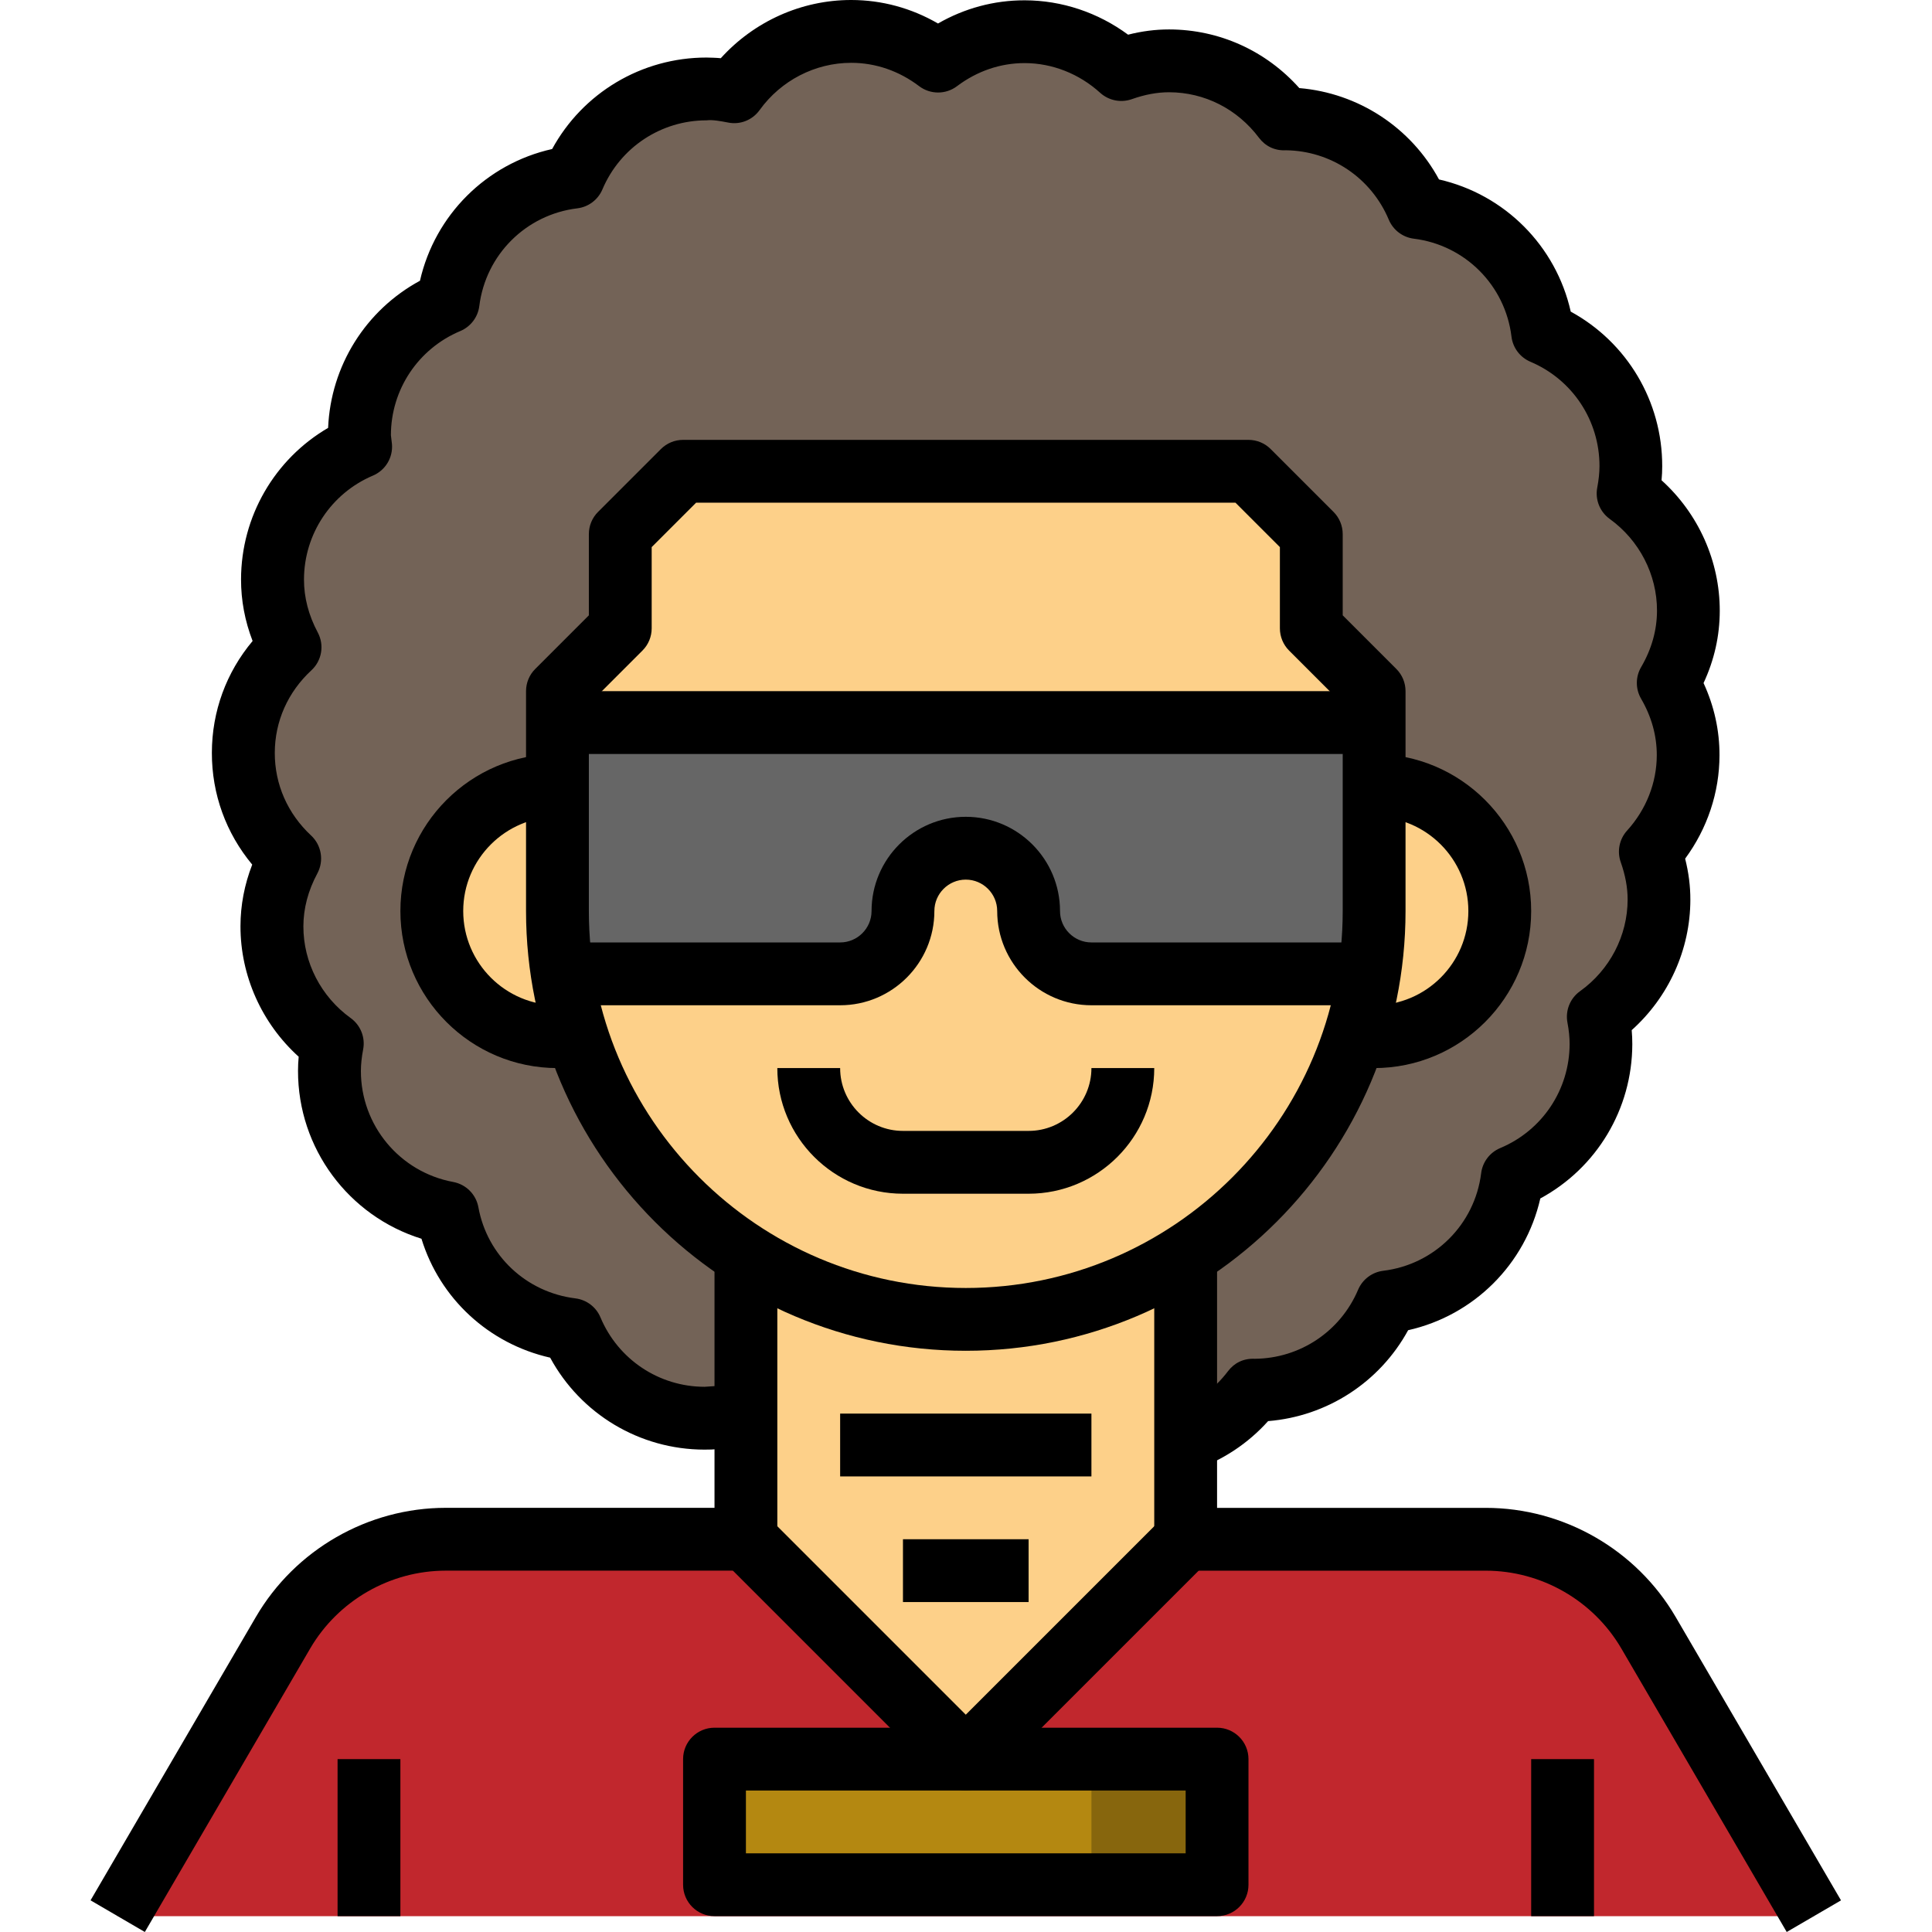 <svg width="512" height="512" viewBox="0 0 512 512" fill="none" xmlns="http://www.w3.org/2000/svg">
<g clip-path="url(#clip0)">
<path d="M313.887 381.654C321.187 379.146 327.479 374.46 332.06 368.408C332.116 368.408 332.165 368.424 332.214 368.424C348.098 368.452 361.735 358.803 367.559 345.045C384.943 342.939 398.6 329.319 400.774 311.947C414.557 306.168 424.247 292.568 424.279 276.684C424.287 274.204 424.007 271.798 423.564 269.453C433.262 262.519 439.639 251.248 439.663 238.42C439.672 233.941 438.765 229.706 437.359 225.711C443.508 218.923 447.374 210.018 447.39 200.145C447.398 193.138 445.39 186.651 442.11 180.993C445.407 175.347 447.447 168.864 447.455 161.853C447.479 149.025 441.139 137.73 431.465 130.764C431.912 128.414 432.205 126.012 432.205 123.537C432.229 107.657 422.584 94.02 408.822 88.196C406.716 70.812 393.1 57.155 375.725 54.981C369.949 41.198 356.349 31.5 340.465 31.472C340.408 31.472 340.355 31.492 340.306 31.492C333.332 22.217 322.353 16.124 309.859 16.108C305.38 16.1 301.141 17.006 297.145 18.412C290.362 12.263 281.456 8.397 271.584 8.381C262.926 8.365 255.017 11.336 248.591 16.173C242.181 11.312 234.292 8.316 225.634 8.3C212.807 8.275 201.511 14.616 194.545 24.29C192.196 23.838 189.789 23.55 187.318 23.55C171.434 23.526 157.802 33.171 151.973 46.933C134.593 49.038 120.933 62.655 118.762 80.026C104.975 85.806 95.277 99.406 95.253 115.29C95.253 116.339 95.477 117.33 95.554 118.351C81.86 124.171 72.236 137.722 72.211 153.537C72.203 160.065 73.975 166.125 76.849 171.502C69.297 178.485 64.497 188.382 64.481 199.47C64.464 210.558 69.232 220.48 76.755 227.483C73.87 232.852 72.069 238.904 72.061 245.428C72.036 258.255 78.381 269.55 88.055 276.521C87.603 278.866 87.311 281.273 87.311 283.744C87.278 302.506 100.773 318.073 118.579 321.385C121.55 337.684 134.833 350.239 151.449 352.312C157.225 366.095 170.828 375.793 186.709 375.817C189.192 375.825 191.598 375.545 193.943 375.102C194.984 376.557 196.126 377.947 197.358 379.248" fill="#736357"/>
<path d="M197.674 332.997H314.212V466.183H197.674V332.997Z" fill="#FDD089"/>
<path d="M480.694 507.803L436.874 432.695C427.924 417.356 411.496 407.914 393.73 407.914H314.212L255.943 466.183L197.674 407.914H118.144C100.382 407.914 83.957 417.348 74.999 432.695L31.191 507.803H480.694Z" fill="#C1272D"/>
<path d="M189.351 466.184H322.536V499.48H189.351V466.184Z" fill="#87660D"/>
<path d="M189.351 466.184H289.24V499.48H189.351V466.184Z" fill="#B48811"/>
<path d="M147.729 208.136C129.341 208.136 114.433 223.044 114.433 241.432C114.433 259.82 129.341 274.729 147.729 274.729" fill="#FDD089"/>
<path d="M364.156 208.136C382.544 208.136 397.453 223.044 397.453 241.432C397.453 259.82 382.544 274.729 364.156 274.729" fill="#FDD089"/>
<path d="M330.86 124.895H181.026L164.378 141.543V166.515L147.729 183.163V241.432C147.729 301.201 196.174 349.646 255.943 349.646C315.708 349.646 364.157 301.201 364.157 241.432V183.163L347.508 166.515V141.543L330.86 124.895Z" fill="#FDD089"/>
<path d="M364.157 258.08H289.24C280.042 258.08 272.591 250.63 272.591 241.432C272.591 232.234 265.141 224.784 255.943 224.784C246.745 224.784 239.295 232.234 239.295 241.432C239.295 250.63 231.845 258.08 222.647 258.08H147.729V191.487H364.157V258.08Z" fill="#666666"/>
<path d="M316.597 389.518L311.188 373.777C316.825 371.838 321.751 368.241 325.438 363.371C327.104 361.177 329.543 359.953 332.555 360.091C344.525 359.986 355.231 352.836 359.909 341.797C361.075 339.049 363.616 337.135 366.571 336.769C380.154 335.119 390.836 324.482 392.522 310.907C392.888 307.952 394.811 305.412 397.567 304.253C408.724 299.587 415.946 288.763 415.963 276.667C415.963 274.903 415.78 273.038 415.389 270.993C414.792 267.803 416.089 264.567 418.726 262.677C426.612 257.04 431.322 247.968 431.339 238.404C431.339 235.238 430.749 231.986 429.51 228.47C428.493 225.585 429.14 222.378 431.196 220.114C436.257 214.537 439.057 207.436 439.065 200.128C439.073 194.967 437.675 189.931 434.903 185.163C433.403 182.574 433.403 179.375 434.919 176.786C437.7 172.026 439.114 166.999 439.122 161.837C439.138 152.281 434.452 143.185 426.595 137.523C423.966 135.625 422.673 132.377 423.291 129.199C423.681 127.15 423.872 125.293 423.88 123.529C423.896 111.437 416.723 100.58 405.578 95.87C402.83 94.703 400.916 92.163 400.558 89.208C398.908 75.624 388.271 64.943 374.691 63.256C371.728 62.89 369.2 60.968 368.042 58.22C363.404 47.157 352.727 39.962 340.765 39.824C337.818 39.983 335.31 38.723 333.648 36.52C327.897 28.866 319.215 24.464 309.838 24.448C309.83 24.448 309.822 24.448 309.822 24.448C306.668 24.448 303.42 25.046 299.917 26.289C297.031 27.293 293.824 26.647 291.56 24.598C285.975 19.538 278.883 16.742 271.575 16.721C271.559 16.721 271.542 16.721 271.514 16.721C265.116 16.721 258.922 18.839 253.61 22.843C250.638 25.082 246.541 25.074 243.57 22.826C238.254 18.794 232.043 16.656 225.625 16.648C225.609 16.648 225.593 16.648 225.569 16.648C216.029 16.648 206.953 21.326 201.303 29.175C199.413 31.805 196.182 33.122 192.979 32.48C190.906 32.081 188.874 31.699 187.252 31.89C175.181 31.89 164.353 39.064 159.646 50.193C158.484 52.94 155.943 54.855 152.98 55.212C139.397 56.862 128.723 67.499 127.024 81.079C126.659 84.034 124.736 86.57 121.989 87.728C110.836 92.407 103.609 103.235 103.593 115.322C103.759 116.611 103.828 117.164 103.877 117.72C104.158 121.289 102.129 124.638 98.833 126.036C87.753 130.739 80.583 141.543 80.559 153.574C80.551 158.317 81.774 163.044 84.213 167.616C85.997 170.953 85.298 175.075 82.518 177.644C76.275 183.415 72.836 191.178 72.82 199.511C72.804 207.847 76.222 215.626 82.441 221.414C85.213 223.995 85.896 228.113 84.107 231.454C81.66 236.006 80.409 240.725 80.4 245.48C80.384 255.044 85.071 264.132 92.931 269.794C95.561 271.692 96.85 274.936 96.236 278.118C95.842 280.175 95.65 282.028 95.642 283.792C95.618 298.213 105.909 310.606 120.107 313.236C123.505 313.87 126.159 316.532 126.777 319.93C129.114 332.758 139.446 342.464 152.489 344.085C155.444 344.451 157.984 346.374 159.13 349.121C163.808 360.274 174.64 367.501 186.728 367.517C188.565 367.375 190.346 367.343 192.386 366.952C195.585 366.355 198.836 367.651 200.718 370.289C201.543 371.448 202.442 372.529 203.409 373.553L195.134 381.377L195.499 383.3C194.508 383.483 193.552 383.641 192.601 383.775L191.313 384.991C191.004 384.665 190.703 384.34 190.406 384.007C189.151 384.125 187.984 384.182 186.675 384.166C169.47 384.141 153.879 374.711 145.798 359.795C129.508 356.104 116.562 344.118 111.693 328.278C92.415 322.275 78.945 304.355 78.978 283.752C78.978 282.536 79.039 281.297 79.153 280.041C69.398 271.225 63.712 258.629 63.728 245.444C63.736 239.892 64.776 234.433 66.841 229.129C59.891 220.78 56.127 210.452 56.148 199.478C56.164 188.516 59.96 178.196 66.943 169.872C64.894 164.568 63.87 159.097 63.878 153.545C63.903 136.848 72.796 121.659 86.953 113.392C87.652 96.918 96.927 82.184 111.295 74.401C115.262 56.98 128.89 43.393 146.323 39.491C154.444 24.615 170.027 15.25 187.216 15.25C188.334 15.274 189.732 15.299 191.02 15.425C199.82 5.686 212.371 0 225.532 0H225.617C233.706 0.008 241.542 2.146 248.582 6.227C255.601 2.191 263.417 0.081 271.481 0.081H271.567C281.403 0.102 290.971 3.304 298.953 9.19C302.624 8.259 306.2 7.8 309.797 7.8H309.838C323.133 7.824 335.493 13.445 344.334 23.343C360.002 24.663 373.887 33.764 381.353 47.555C398.766 51.526 412.353 65.154 416.263 82.583C431.164 90.716 440.537 106.332 440.504 123.565C440.504 124.789 440.447 126.02 440.329 127.276C450.092 136.1 455.77 148.692 455.754 161.877C455.746 168.49 454.307 174.908 451.458 181.017C454.279 187.134 455.697 193.56 455.685 200.169C455.669 210.009 452.466 219.573 446.58 227.556C447.511 231.242 447.971 234.839 447.962 238.453C447.946 251.638 442.219 264.218 432.42 272.997C432.529 274.253 432.578 275.497 432.578 276.72C432.546 293.941 423.116 309.533 408.199 317.605C404.228 335.03 390.6 348.605 373.171 352.519C365.652 366.286 351.735 375.341 336.062 376.61C330.758 382.511 324.092 386.938 316.597 389.518V389.518Z" fill="black"/>
<path d="M255.943 357.97C191.679 357.97 139.405 305.696 139.405 241.432V183.163C139.405 180.956 140.279 178.835 141.844 177.278L156.054 163.068V141.543C156.054 139.336 156.927 137.214 158.492 135.657L175.14 119.009C176.705 117.444 178.819 116.57 181.026 116.57H330.86C333.063 116.57 335.189 117.444 336.745 119.009L353.394 135.657C354.959 137.214 355.832 139.336 355.832 141.543V163.068L370.042 177.278C371.607 178.835 372.481 180.956 372.481 183.163V241.432C372.481 305.696 320.203 357.97 255.943 357.97ZM156.054 186.61V241.44C156.054 296.523 200.861 341.33 255.943 341.33C311.021 341.33 355.832 296.523 355.832 241.44V186.618L341.623 172.409C340.058 170.844 339.184 168.722 339.184 166.515V144.989L327.413 133.219H184.473L172.702 144.989V166.515C172.702 168.722 171.828 170.844 170.263 172.4L156.054 186.61Z" fill="black"/>
<path d="M38.382 511.998L23.998 503.609L67.818 428.501C78.223 410.67 97.501 399.59 118.144 399.59H189.351V332.997H205.999V407.914C205.999 412.519 202.268 416.238 197.675 416.238H118.144C103.402 416.238 89.628 424.148 82.194 436.882L38.382 511.998Z" fill="black"/>
<path d="M473.5 511.999L429.685 436.891C422.251 424.157 408.48 416.247 393.73 416.247H314.212C309.615 416.247 305.888 412.528 305.888 407.923V333.006H322.536V399.599H393.738C414.382 399.599 433.66 410.679 444.065 428.51L487.884 503.618L473.5 511.999Z" fill="black"/>
<path d="M405.777 466.184H422.426V507.804H405.777V466.184Z" fill="black"/>
<path d="M89.461 466.184H106.109V507.804H89.461V466.184Z" fill="black"/>
<path d="M255.943 474.508C253.809 474.508 251.68 473.691 250.058 472.069L191.789 413.8L203.56 402.029L255.943 454.413L308.327 402.029L320.098 413.8L261.829 472.069C260.203 473.691 258.073 474.508 255.943 474.508Z" fill="black"/>
<path d="M322.536 507.804H189.35C184.754 507.804 181.026 504.085 181.026 499.48V466.183C181.026 461.582 184.754 457.859 189.35 457.859H322.536C327.129 457.859 330.861 461.582 330.861 466.183V499.48C330.861 504.085 327.129 507.804 322.536 507.804ZM197.675 491.156H314.212V474.508H197.675V491.156Z" fill="black"/>
<path d="M147.73 283.053C124.778 283.053 106.109 264.384 106.109 241.432C106.109 218.484 124.778 199.812 147.73 199.812V216.46C133.959 216.46 122.758 227.666 122.758 241.432C122.758 255.203 133.959 266.405 147.73 266.405V283.053Z" fill="black"/>
<path d="M364.156 283.053V266.405C377.923 266.405 389.129 255.203 389.129 241.432C389.129 227.666 377.923 216.46 364.156 216.46V199.812C387.105 199.812 405.777 218.484 405.777 241.432C405.777 264.384 387.105 283.053 364.156 283.053Z" fill="black"/>
<path d="M364.157 266.405H289.24C275.469 266.405 264.267 255.203 264.267 241.432C264.267 236.848 260.528 233.108 255.943 233.108C251.354 233.108 247.619 236.848 247.619 241.432C247.619 255.203 236.413 266.405 222.647 266.405H147.729V249.756H222.647C227.231 249.756 230.971 246.021 230.971 241.432C230.971 227.666 242.172 216.46 255.943 216.46C269.71 216.46 280.915 227.666 280.915 241.432C280.915 246.021 284.651 249.756 289.24 249.756H364.157V266.405Z" fill="black"/>
<path d="M147.729 183.163H364.157V199.811H147.729V183.163Z" fill="black"/>
<path d="M272.591 316.349H239.295C220.931 316.349 205.998 301.416 205.998 283.053H222.646C222.646 292.234 230.113 299.701 239.295 299.701H272.591C281.773 299.701 289.239 292.234 289.239 283.053H305.887C305.887 301.416 290.954 316.349 272.591 316.349Z" fill="black"/>
<path d="M222.646 374.618H289.239V391.266H222.646V374.618Z" fill="black"/>
<path d="M239.295 407.914H272.591V424.562H239.295V407.914Z" fill="black"/>
</g>
<defs>
<clipPath id="clip0">
<rect width="512" height="512" fill="white"/>
</clipPath>
</defs>
</svg>
